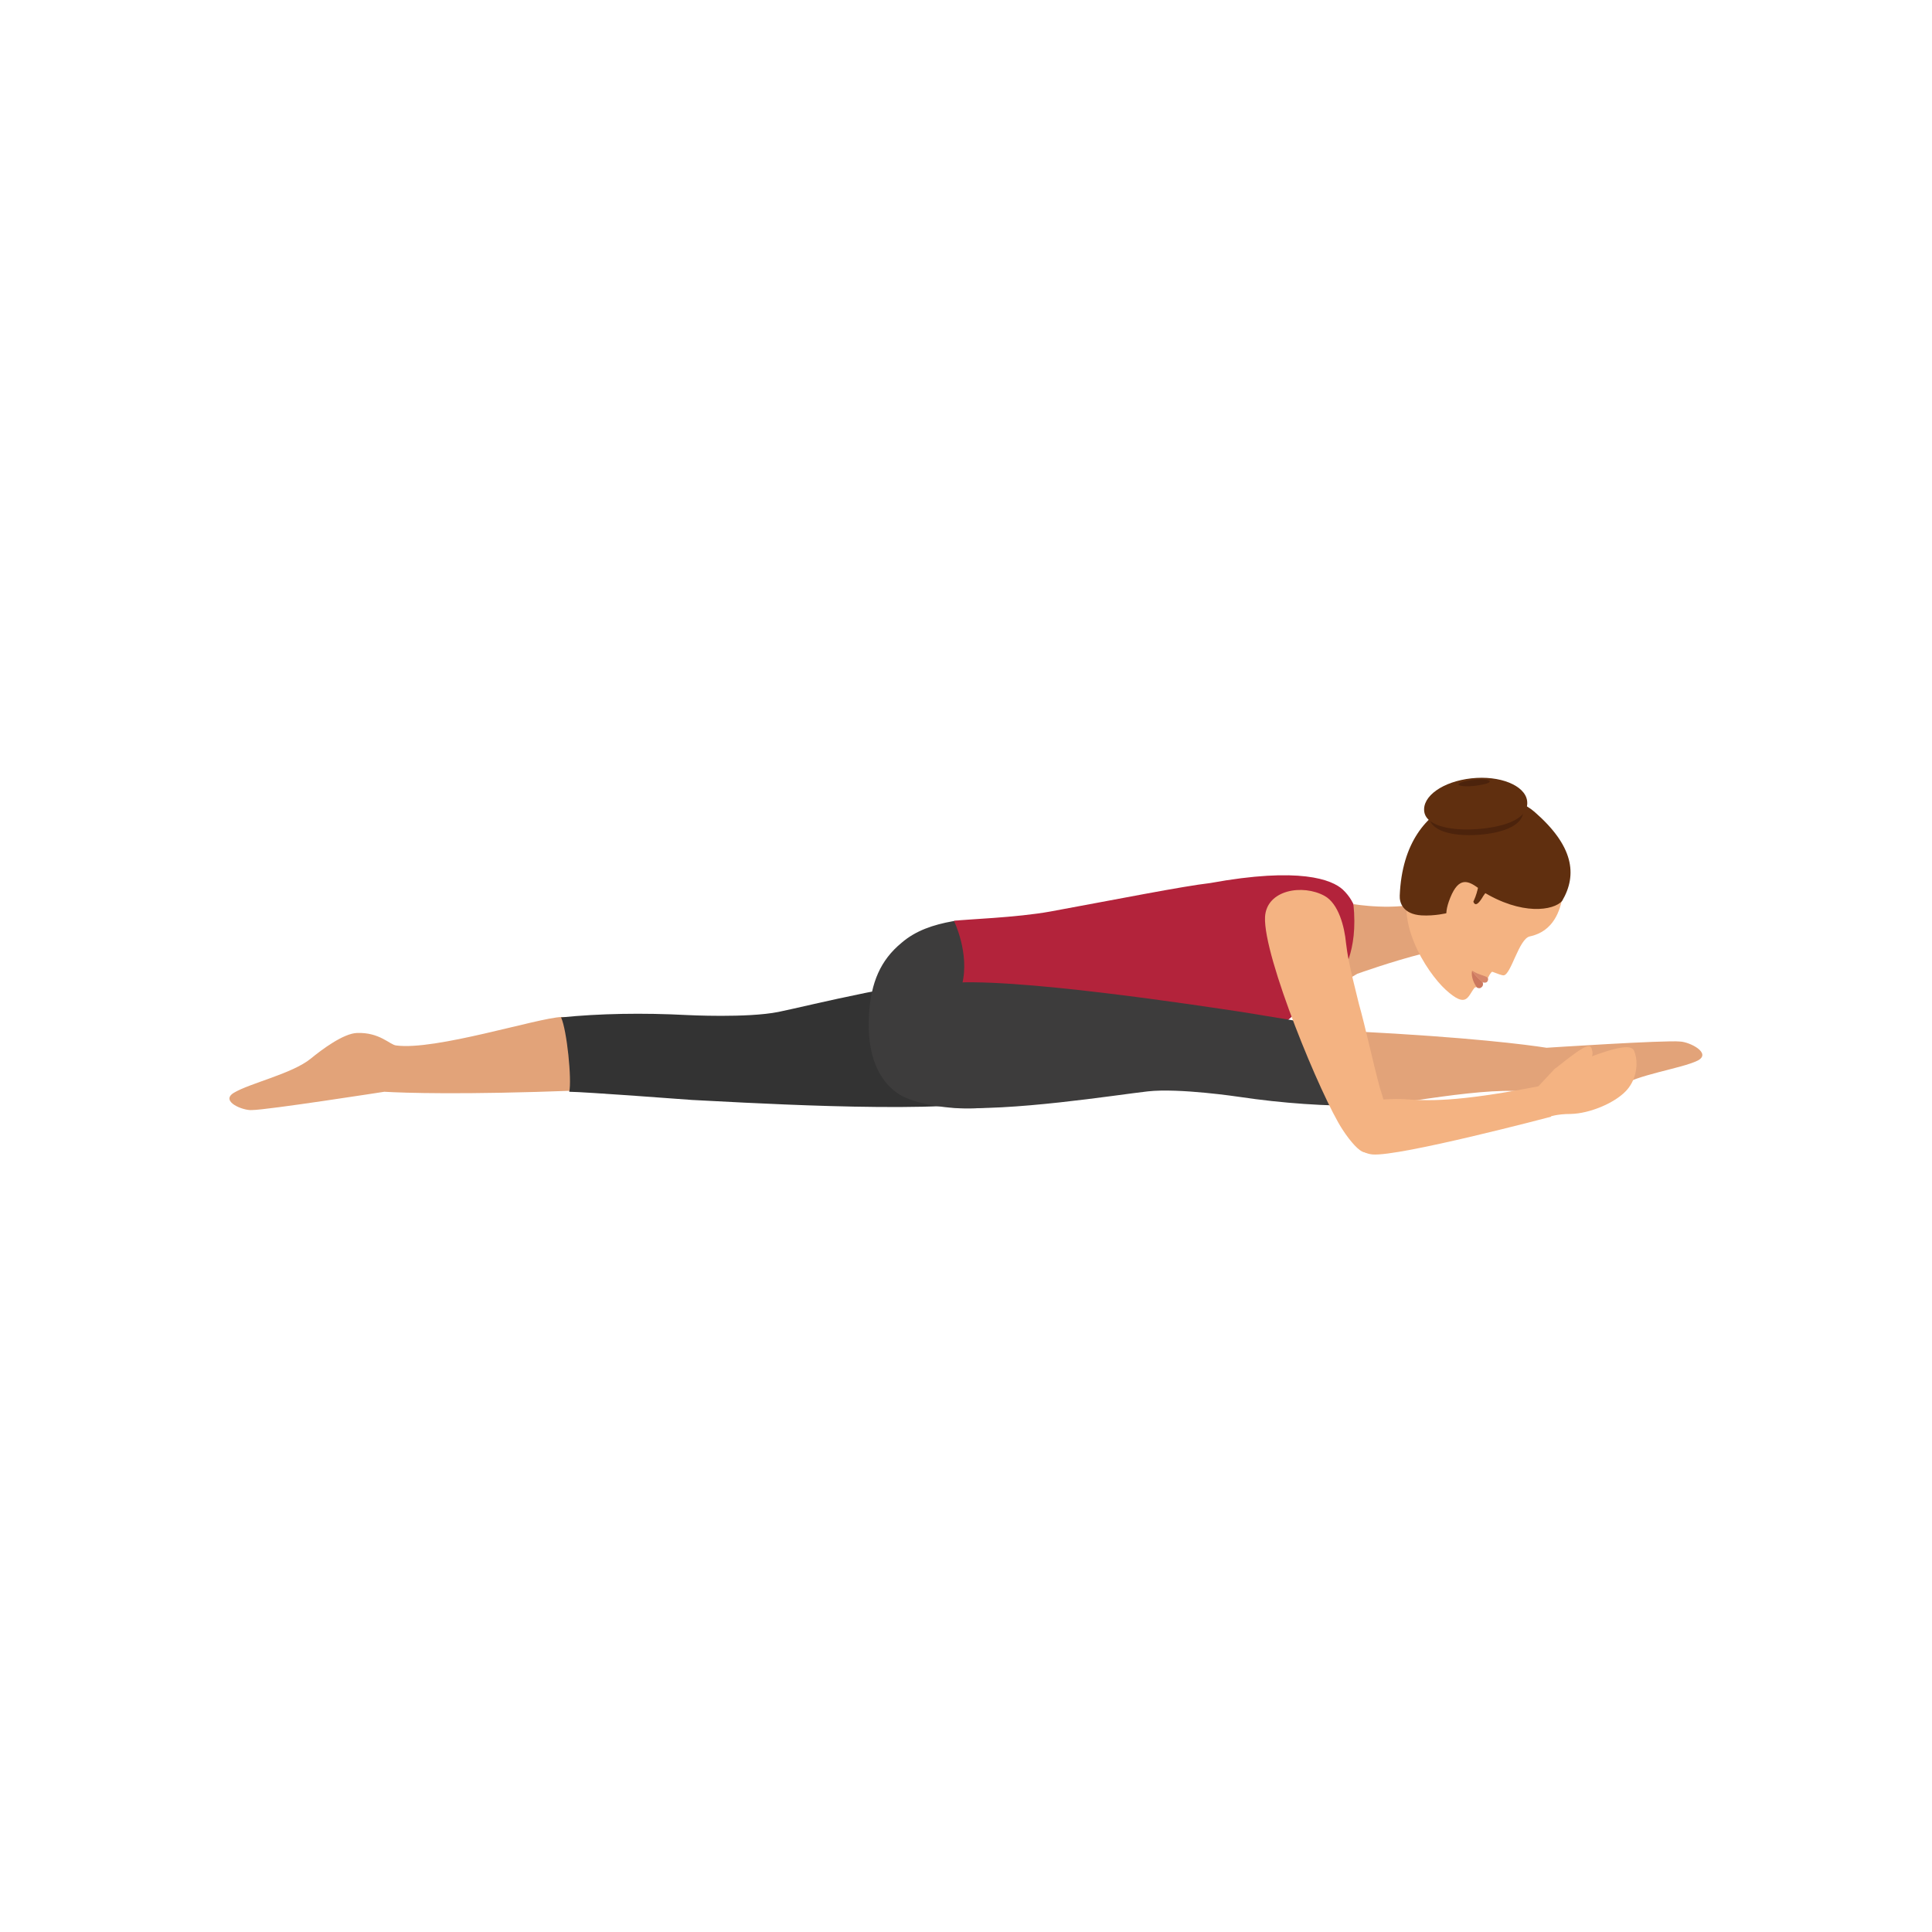 <?xml version="1.0" encoding="UTF-8" standalone="no"?>
<svg
   xmlns:dc="http://purl.org/dc/elements/1.1/"
   xmlns:cc="http://creativecommons.org/ns#"
   xmlns:rdf="http://www.w3.org/1999/02/22-rdf-syntax-ns#"
   xmlns:svg="http://www.w3.org/2000/svg"
   xmlns="http://www.w3.org/2000/svg"
   xmlns:sodipodi="http://sodipodi.sourceforge.net/DTD/sodipodi-0.dtd"
   xmlns:inkscape="http://www.inkscape.org/namespaces/inkscape"
   inkscape:version="1.0 (1.0+r73+1)"
   sodipodi:docname="yoga-svgrepo-com (20).svg"
   xml:space="preserve"
   style="enable-background:new 0 0 496.2 496.2;"
   viewBox="0 0 496.2 496.2"
   y="0px"
   x="0px"
   id="Layer_1"
   version="1.1"><defs
   id="defs1515" /><sodipodi:namedview
   inkscape:current-layer="Layer_1"
   inkscape:window-maximized="0"
   inkscape:window-y="48"
   inkscape:window-x="60"
   inkscape:cy="248.10001"
   inkscape:cx="248.10001"
   inkscape:zoom="2.3115679"
   showgrid="false"
   id="namedview1513"
   inkscape:window-height="1424"
   inkscape:window-width="2553"
   inkscape:pageshadow="2"
   inkscape:pageopacity="0"
   guidetolerance="10"
   gridtolerance="10"
   objecttolerance="10"
   borderopacity="1"
   bordercolor="#666666"
   pagecolor="#ffffff" />
<path
   id="path1436"
   d="M0,248.1C0,111.1,111.1,0,248.1,0s248.1,111.1,248.1,248.1S385.1,496.2,248.1,496.2S0,385.1,0,248.1z  "
   style="fill:#ffefd6;fill-opacity:0" />
<path
   id="path1438"
   d="M60,280.7c4.1-2.5,15-4.9,19.8-8.8c2.8-2.3,8.4-6.5,11.9-6.6c5.8-0.2,8.4,3,10,3.2  c10,1.4,36.5-7.1,42.5-7.3c9.9-0.3,7.4,18.8,3.8,18.9c-29.3,1.1-44.1,0.6-49.3,0.3c0,0-30.2,4.7-34,4.7  C62.5,285.3,56.5,282.9,60,280.7z"
   style="fill:#E2A379;" />
<path
   id="path1440"
   d="M176.5,260.7c-11.5-0.6-22.5-0.4-32.4,0.6c1.5,3.2,2.8,16.1,2.1,19.1c3.6,0,31.5,2.1,31.5,2.1  c8.8,0.4,60.8,3.7,76.7,0.3c4.1-0.7,7.7-1.8,10.7-2.8c5.7-2-15-28.8-15-28.8c-15.4,0.2-42.3,7.1-50.2,8.7  C191.9,261.5,176.5,260.7,176.5,260.7z"
   style="fill:#333333;" />
<path
   id="path1442"
   d="M223.2,260.4c-0.7,10.9,2.7,17.1,7.2,20.3c6.3,4.7,30.1,6.1,30.1-0.5c0-13.6-4.9-45.5-15.8-43.6  c-5,0.9-9.5,2.4-13.1,5.5C226.1,246.6,223.7,252.4,223.2,260.4z"
   style="fill:#3D3C3C;" />
<path
   id="path1444"
   d="M436,272.4c-4.3,2.1-15.4,3.5-20.6,6.9c-3,2-9,5.7-12.5,5.5c-5.8-0.3-8.1-3.8-9.7-4.1  c-9.8-2.3-37,3.7-43,3.4c-9.9-0.6-5.7-19.4-2.1-19.2c29.3,1.5,44,3.4,49.1,4.2c0,0,30.5-2,34.3-1.6C434,267.6,439.7,270.5,436,272.4  z"
   style="fill:#E2A379;" />
<path
   id="path1446"
   d="M314.4,269.7c12.3,0.4,15.4-9.8,28.5-16.5c1.6-0.8,6.1-8.4,6.2-12.4c0.1-4.4-0.6-8.9-4.2-12.3  c-2.8-2.6-11.1-5.9-34.1-1.7c-7,0.8-24.1,4.2-41,7.3c-8.8,1.6-21.8,2-24.8,2.4c0,0,4.1,8.3,2.1,16.3s-6.3,15.3-6.3,15.3  c37.3,2.8,52.4-4.7,64.7-2.9C305.4,265.3,310.9,269.6,314.4,269.7z"
   style="fill:#B3233B;" />
<path
   id="path1448"
   d="M348.6,250.1c0,0,8.9-3.2,16.9-5.2l0.9-13.4c-8,2.6-18.8,0.7-18.8,0.7c1.3,12.5-3,17.7-4.3,21  L348.6,250.1z"
   style="fill:#E2A379;" />
<path
   id="path1450"
   d="M392.9,240.5c6.2-1.3,7.8-6.8,8.4-10.1c1.9-10.4-2-15.1-7.8-20.1c-7.7-6.7-28.1,11-30.4,15  c-5.9,10.4,3.3,24.4,8.2,28.9c5.4,4.9,5.6,1.8,7.4-0.5c0.1-0.1,0.6-0.2,0.6-0.2c0.7-0.7,1.5-1.8,2.9-2.4c0,0,0.4-0.9,0.7-1.2  c0.2-0.3,0.3-0.4,0.7-0.2c1.1,0.4,2,0.8,2.6,0.8C388.1,250.3,390.1,241.1,392.9,240.5z"
   style="fill:#F4B382;" />
<path
   id="path1452"
   d="M378.1,249.3c0,0,0.3,0.8,2.7,3c0.4,0.1,1.3,0.3,1.4-0.8C382.3,250.6,380,250.6,378.1,249.3z"
   style="fill:#D6876B;" />
<path
   id="path1454"
   d="M378.1,249.3c0,0-0.6,1.7,1.2,4.3c0.4,0.3,0.9,0.2,1,0.1c0.9-0.5,0.5-1.4,0.5-1.4  C378.3,250.1,378.1,249.3,378.1,249.3z"
   style="fill:#CC785E;" />
<path
   id="path1456"
   d="M394.1,208.5c-9.4-8.1-33.5-5.5-34.6,21.5c-0.1,1.8,0.8,4.8,5.6,5.1c3.4,0.2,6.6-0.6,6.6-0.6  c0.9-0.3,2-0.5,3.1-0.9c1.2-0.4,4.6-5.5,5.7-4.8c10.4,6.5,18.6,5,20.7,2.6C405.2,224.6,404.1,217.2,394.1,208.5z"
   style="fill:#602F0F;" />
<path
   id="path1458"
   d="M372.5,230.5c-2.2,5.4-0.6,7.1,2,9l4.2-7.7l1-3.7C377.1,226.2,374.7,225.1,372.5,230.5z"
   style="fill:#F4B382;" />
<path
   id="path1460"
   d="M367.1,210.1c-0.6-3.8,4.4-7.4,11-8.1c6.6-0.7,12.5,1.7,13.1,5.5s-3.7,6.1-10.3,6.8  C374.2,215,367.7,213.8,367.1,210.1z"
   style="fill:#4C230C;" />
<g
   id="g1466">
	<path
   id="path1462"
   d="M380.6,230.7c0.5-0.9,1.1-1.6,1.6-2.1c0.7-0.8,1.3-1.2,1.3-1.2l-3.6-1.4c-0.4,0.4-0.7,0.8-1.1,1.2   c0,0,0.4,0.2,1,0.4h-0.1c-0.2,0.9-0.5,2.3-1.3,4C378.5,231.7,378.9,233.4,380.6,230.7z"
   style="fill:#602F0F;" />
	<path
   id="path1464"
   d="M365.8,208.5c-0.6-4,4.8-7.8,12.1-8.6c7.3-0.8,13.7,1.8,14.3,5.7c0.6,4-4.1,6.4-11.3,7.2   C373.6,213.6,366.4,212.4,365.8,208.5z"
   style="fill:#602F0F;" />
</g>
<path
   id="path1468"
   d="M374.6,201.5c-0.1-0.4,1.7-1,3.9-1.2s4.1-0.1,4.1,0.4c0.1,0.4-1.4,0.8-3.6,1.1  S374.6,201.9,374.6,201.5z"
   style="fill:#4C230C;" />
<path
   id="path1470"
   d="M318.2,281.7c11.4,1.7,22.4,2.4,32.3,2.3c-1.2-3.3-1.3-16.2-0.4-19.2c-3.6-0.3-31.2-4.9-31.2-4.9  c-8.8-1.3-60.2-9.3-76.3-7.3c-4.2,0.4-7.8,1-10.9,1.8c-5.9,1.5,12.3,30,12.3,30c15.3,1.2,42.7-3.2,50.8-4.1  C302.9,279.4,318.2,281.7,318.2,281.7z"
   style="fill:#3D3C3C;" />
<g
   id="g1480">
	<path
   id="path1472"
   d="M395.1,279c-21.6,4.2-28.6,3.7-34.5,3.3c-5.9-0.3-12.8,1-13.9,1.1c-0.2,0.8-0.4,1.5-0.5,2.2   c-0.7,4,0.3,6.3,0.9,7.3c0,0,1.9,3.3,5.4,3.6c6.9,0.6,45.9-9.7,45.9-9.7L395.1,279z"
   style="fill:#F4B382;" />
	<path
   id="path1474"
   d="M358.1,292.6c-1.1-5.1-3.7-13.2-3.7-13.2c-1.8-6.6-3.7-15.6-5.4-21.6c-2.5-9.9-3-13-3.3-15.6   c-0.4-4.2-1.9-10.1-5.5-12.1c-5.6-3.1-14.9-1.6-15.3,5.4c-0.5,10.2,14.5,46.4,19.9,54.6c2.2,3.4,4.3,5.5,5.4,5.8   c1.1,0.4,3.9-0.1,6.7-2.2C357.3,293.4,357.7,293,358.1,292.6z"
   style="fill:#F4B382;" />
	<path
   id="path1476"
   d="M395.1,279c-0.2,0.1-0.1,1.4,2.9,7.8c0,0,1.9-0.7,5.4-0.7c4.9-0.1,11.2-2.8,14.1-5.8   c2.5-2.5,3.6-6.9,2.2-10.4c-1.3-3.5-15.5,3.8-20.3,4.5L395.1,279z"
   style="fill:#F4B382;" />
	<path
   id="path1478"
   d="M404.6,274.2c0,0,4.8-1.3,4.4-4c-0.4-2.2-0.7-2.9-9.5,4.2C399.5,274.5,400.2,275.8,404.6,274.2z"
   style="fill:#F4B382;" />
</g>
<g
   id="g1482">
</g>
<g
   id="g1484">
</g>
<g
   id="g1486">
</g>
<g
   id="g1488">
</g>
<g
   id="g1490">
</g>
<g
   id="g1492">
</g>
<g
   id="g1494">
</g>
<g
   id="g1496">
</g>
<g
   id="g1498">
</g>
<g
   id="g1500">
</g>
<g
   id="g1502">
</g>
<g
   id="g1504">
</g>
<g
   id="g1506">
</g>
<g
   id="g1508">
</g>
<g
   id="g1510">
</g>
</svg>

